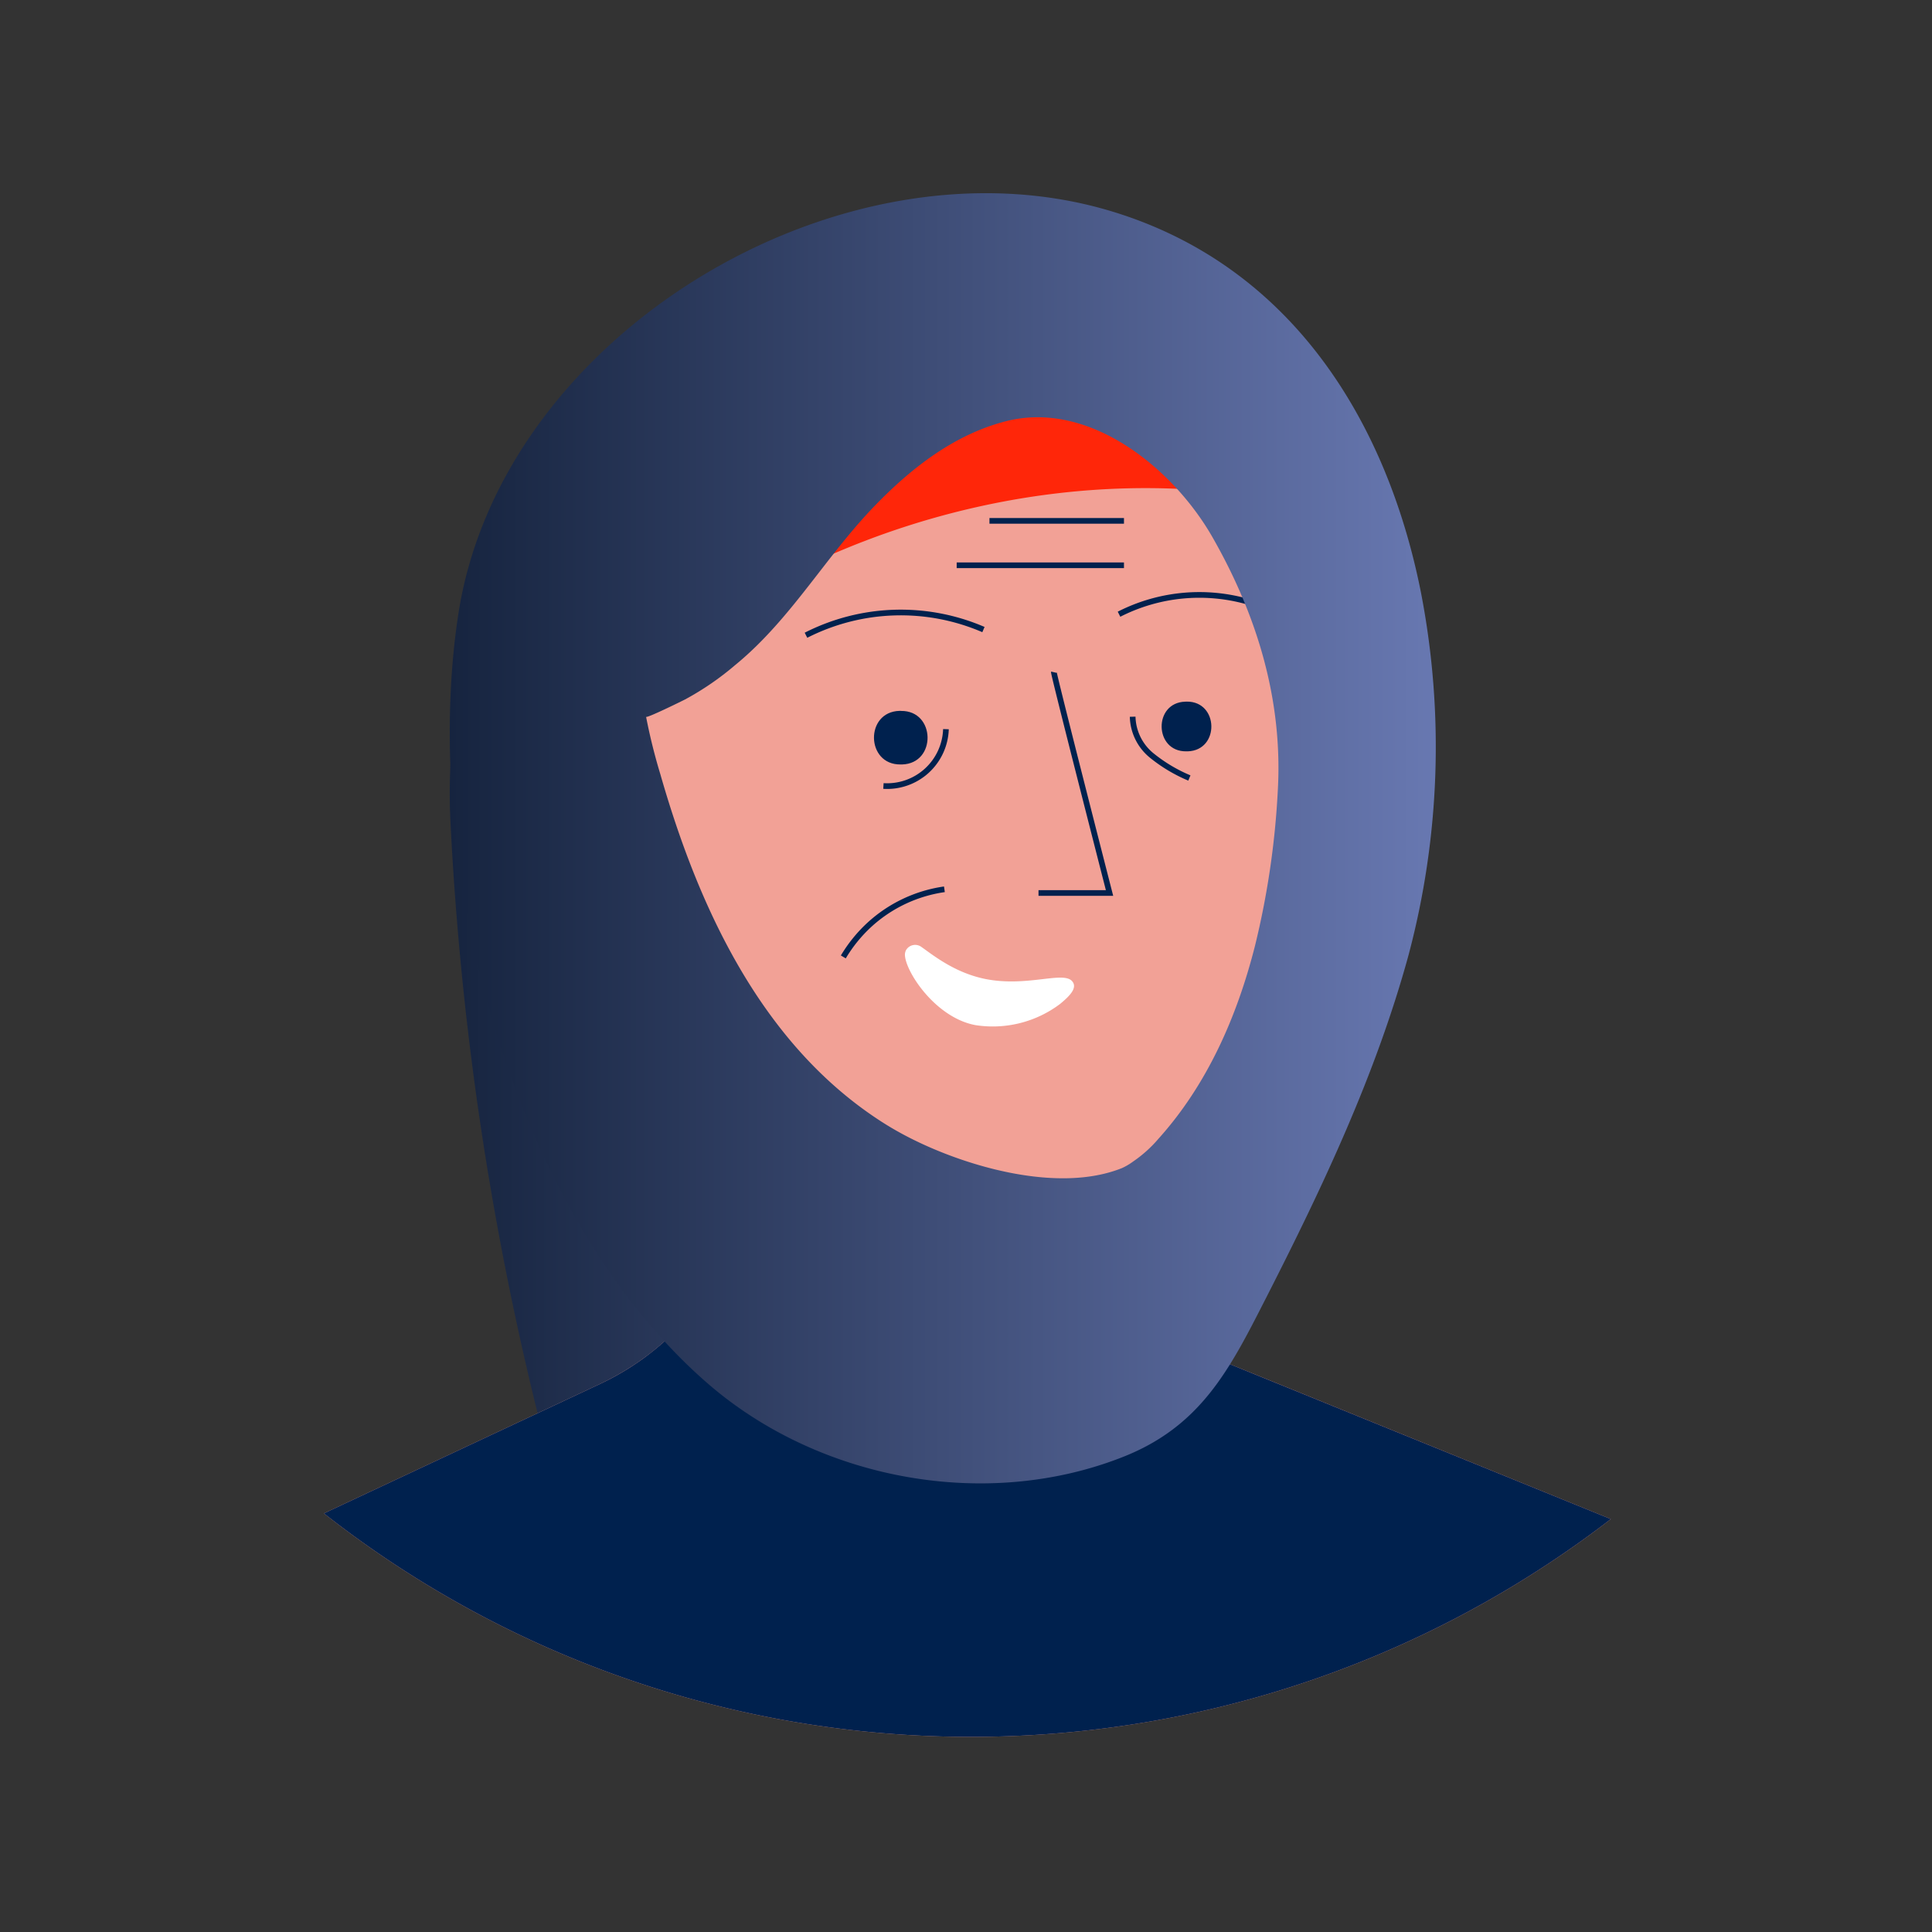 <svg xmlns="http://www.w3.org/2000/svg" width="340" height="340" fill="none" viewBox="0 0 340 340">
  <rect x="0" y="0" width="340" height="340" fill="#333333" stroke="none"/>
  <path fill="url(#a)" d="M206.71 244.062a132.167 132.167 0 0 1-18.6 18c-12 9.52-21 8.43-34.94 7.16-16.25-1.48-32.38-4.17-48.58-6.17-2.06-.25-4.26-.58-5.78-2.05-1.32-1.28-1.86-3.2-2.34-5a545.917 545.917 0 0 1-17.2-111.47c-1.78-36.06 16-71.35 49.3-84.59 34.64-13.74 79.73-4.6 100.27 29.79 28.81 48.27 12.9 113.31-22.13 154.33Z"/>
  <path fill="#F2A196" d="M283.48 267.332c-66.848 51.471-160.089 51.06-226.48-1l48.66-22.81a47.625 47.625 0 0 0 4.35-2.34l1.12-.7c.4-.25.79-.51 1.18-.78a46.543 46.543 0 0 0 14.67-16.47c4-7.55 5.32-15.89 5.38-24.39 0-5.72-.31-11.44-.37-17.17-.04-3.167-.073-6.337-.1-9.51l2 1 5.2 2.69 30.29 5.15 31.12 5.3.94 32 .47 15.87 11.47 4.67 9 3.64 61.1 24.85Z"/>
  <path fill="#E88870" d="M201.42 218.282a60.078 60.078 0 0 1-30.07-2.35c-21.58-7.25-36.11-24.74-37.48-42.76l5.2 2.69 30.29 5.15 31.12 5.3.94 31.97Z"/>
  <circle cx="102.89" cy="140.152" r="17" fill="#F2A196"/>
  <circle cx="108.89" cy="138.152" r="17" fill="#E88870"/>
  <path fill="#F2A196" d="M225.84 113.402c12.46 43.14-11.79 93.25-30.26 95.3-44.63 5-76.34-17.79-88.79-60.93-12.45-43.14 4.1-85.82 37-95.31 32.9-9.49 69.56 17.76 82.05 60.94Z"/>
  <path fill="#FF2609" d="M225.09 88.082c-4.72-9.87-16.18-14.25-26.65-17.43-5.66-1.71-11.47-3.36-17.38-3.18a41.001 41.001 0 0 0-15.74 4.15c-8.66 4-17.47 9.65-23.92 16.71-3.13 3.42-5.95 7-9.18 10.43a91.345 91.345 0 0 0-5.09 5.92c-1.23 1.56-2.63 4.75-4.22 5.84 29.47-20.12 66.93-29.12 102.18-22.44Z"/>
  <path stroke="#00214E" d="M185.47 118.302c-.08.35 9.79 38.85 9.79 38.85h-12.5m14.17-49.06a31.127 31.127 0 0 1 22.85-2.15m-77.94 5.85a36.752 36.752 0 0 1 31.23-1"/>
  <path fill="#00214E" d="M283.48 267.332c-66.848 51.471-160.089 51.06-226.48-1l48.66-22.81a46.787 46.787 0 0 0 6.65-3.82c.64-.44 1.28-.9 1.89-1.38a46.346 46.346 0 0 0 12.78-15.09 44.697 44.697 0 0 0 4.64-14.48 28.616 28.616 0 0 0 2.22 1.94 95.138 95.138 0 0 0 19.82 11.26 98.757 98.757 0 0 0 10.46 3.69 93.529 93.529 0 0 0 33 3.49c1.54-.12 3.09-.27 4.63-.38l.15 5.08v.33l12.1 4.92 69.48 28.25Z"/>
  <path fill="url(#b)" fill-rule="evenodd" d="M195.47 37.142c31.63 9.49 48.63 36.84 54.63 67.31a142.53 142.53 0 0 1-2.23 63.66c-5.72 20.9-15.03 40.6-24.86 59.9l-.453.888c-6.189 12.14-11.279 22.123-24.947 27.502-24.03 9.48-53.32 4.09-72.91-12.8-34.52-29.79-50.8-91.2-44.05-135.46 7.53-49.36 67.45-85.22 114.82-71Zm-36.69 162.41c10.24 5.54 27.23 10.63 38.7 6a11.025 11.025 0 0 0 1.94-1.15 22.69 22.69 0 0 0 4.45-4c8.55-9.5 13.83-21.46 17-34a145.747 145.747 0 0 0 4-27.24c.91-15.91-3.63-30.87-11.51-44.65-6.91-12.08-21.62-24.12-36.3-20.39-9.06 2.31-16.58 8.16-23 14.77-3.622 3.725-6.782 7.798-9.936 11.863-4.501 5.802-8.991 11.588-14.794 16.327a50.445 50.445 0 0 1-8.75 6c-.47.24-6.82 3.38-6.88 3.06a100.698 100.698 0 0 0 2.52 10.14c6.62 23.12 17.54 47.04 38.32 60.73 1.38.913 2.793 1.76 4.24 2.54Z" clip-rule="evenodd"/>
  <path stroke="#00214E" d="M155.47 138.322a10.357 10.357 0 0 0 11-10m32.86-2.19a9.07 9.07 0 0 0 3.3 6.78 27.184 27.184 0 0 0 6.68 4m-60.9 31.49a25.365 25.365 0 0 1 4.57-5.64 24.678 24.678 0 0 1 13.22-6.26m7.93-64.84h23.67m-29.44 7.82h29.44"/>
  <path fill="#fff" d="M159.48 167.152a1.858 1.858 0 0 1 2.68-.5c2.08 1.46 5.88 4.56 11.28 5.64 7.36 1.46 13.75-1.48 15.27.42.86 1.06-.19 2.37-2.2 4a19.693 19.693 0 0 1-14.86 3.69c-7.08-1.32-12.4-9.53-12.4-12.43.007-.288.086-.57.23-.82Z"/>
  <path fill="#00214E" d="M158.57 125.112c6.1-.07 6.28 9.25.18 9.42h-.27c-6.11.07-6.29-9.26-.19-9.43h.28v.01Zm50.27-1.64c5.67-.06 5.84 8.59.17 8.75h-.25c-5.66.07-5.83-8.59-.17-8.74h.25v-.01Z"/>
  <defs>
    <linearGradient id="a" x1="79.15" x2="243.76" y1="270.054" y2="270.054" gradientUnits="userSpaceOnUse">
      <stop stop-color="#16243F"/>
      <stop offset="1" stop-color="#6878B1"/>
    </linearGradient>
    <linearGradient id="b" x1="79.15" x2="252.67" y1="261.025" y2="261.025" gradientUnits="userSpaceOnUse">
      <stop stop-color="#16243F"/>
      <stop offset="1" stop-color="#6878B1"/>
    </linearGradient>
  </defs>
</svg>
